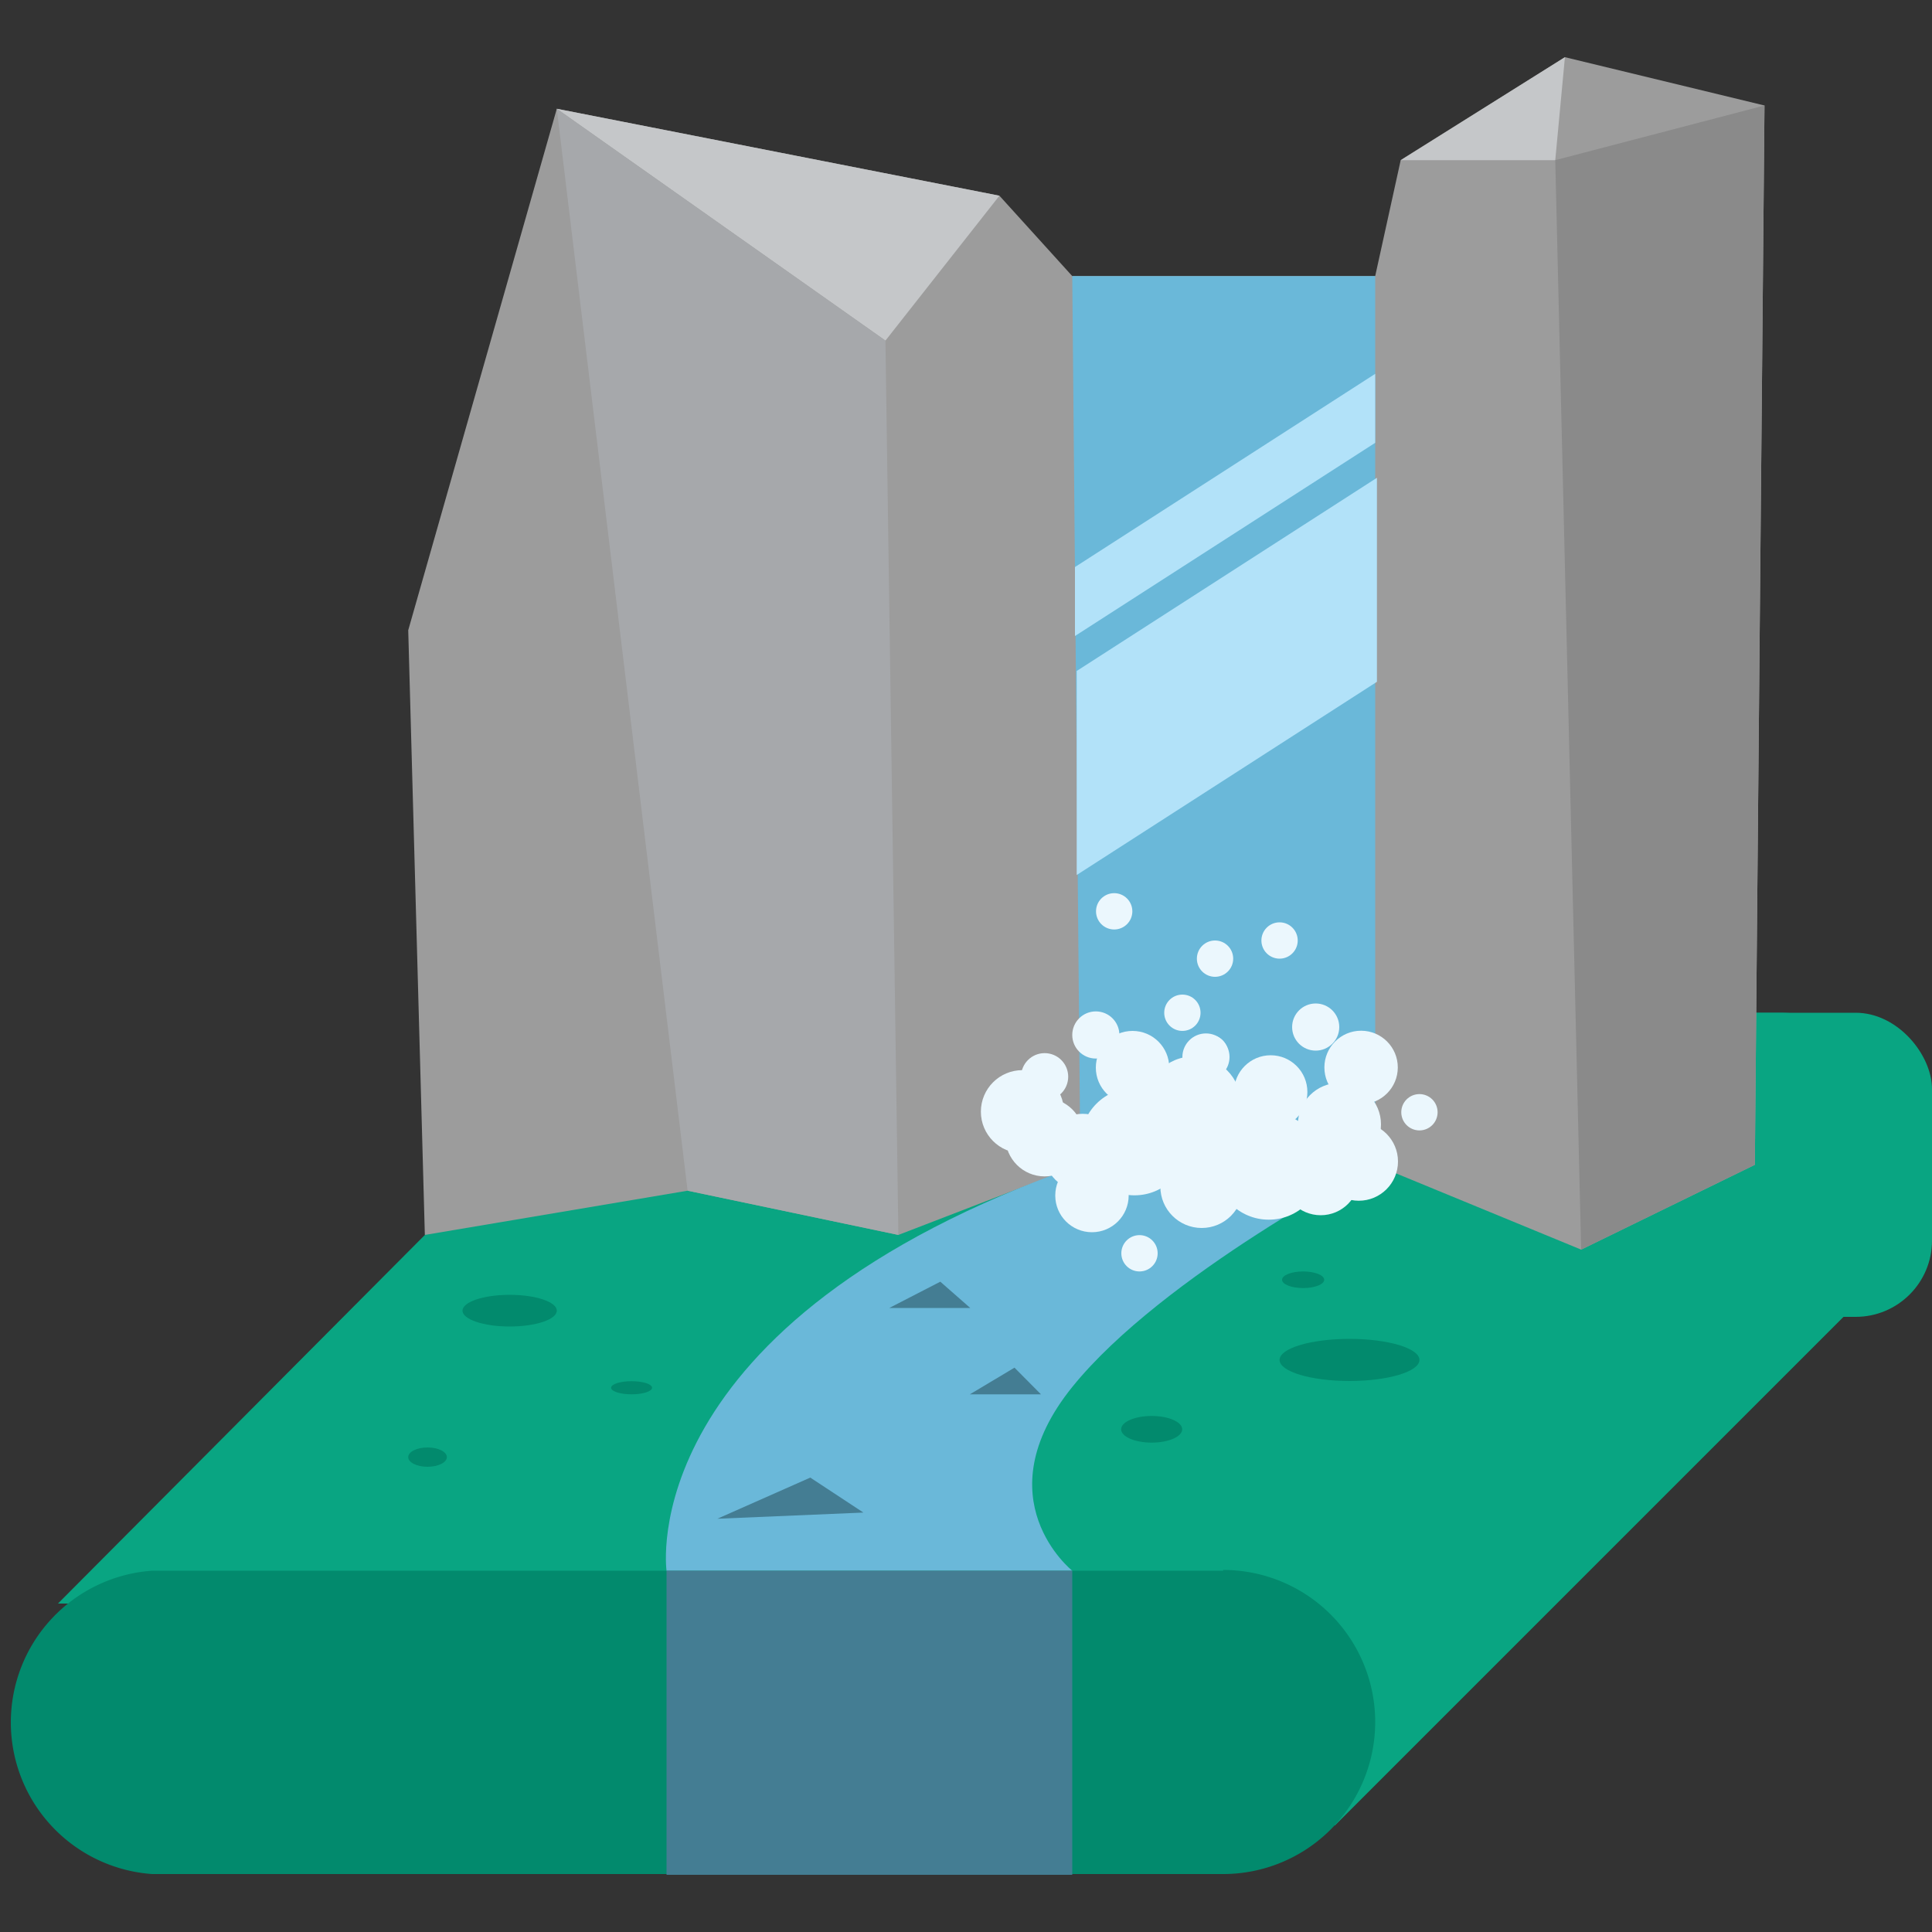 <svg id="Layer_1" width="10%" height="10%" data-name="Layer 1" xmlns="http://www.w3.org/2000/svg" viewBox="0 0 100 100"><rect x="0" y="0" width="100" height="100" fill="#333333" stroke="none"/><defs><style>.cls-1{fill:#09a582;}.cls-2{fill:#028a6d;}.cls-3{fill:#9c9c9c;}.cls-4{fill:#6ab8d9;}.cls-5{fill:#447d93;}.cls-6{fill:#c5c7c9;}.cls-7{fill:#8a8a8a;}.cls-8{fill:#a6a8ab;}.cls-9{fill:#ebf7fd;}.cls-10{fill:#b2e2f9;}</style></defs><title>waterfall</title><rect class="cls-1" x="28.82" y="52.42" width="71.18" height="15.74" rx="3.95" ry="3.95"/><polyline class="cls-1" points="69.09 94.49 97.54 66.04 97.54 56.28 95.81 53.81 51.73 75.2"/><path class="cls-1" d="M31.18,54.69,3,83H68.14L97,54.12h-.07a7.74,7.74,0,0,0-4.81-1.7H36.69a7.77,7.77,0,0,0-3.61.92"/><path class="cls-2" d="M63.31,81.3H7.87A7.87,7.87,0,0,0,7.87,97H63.31a7.87,7.87,0,1,0,0-15.74Z"/><path class="cls-1" d="M86.87,64.26,88,63.16H81.84a7.83,7.83,0,0,1,4.6,1.52Z"/><polygon class="cls-3" points="21.99 63.92 21.13 32.62 28.82 5.63 51.73 10.13 55.5 14.29 71.18 14.29 72.5 8.29 81 2.96 91.33 5.46 90.83 60.29 81.84 64.68 71.18 60.29 55.92 60.29 46.5 63.92 35.59 61.63 21.99 63.92"/><polygon class="cls-4" points="55.5 14.29 55.92 60.29 71.18 60.29 71.18 14.29 55.5 14.29"/><path class="cls-4" d="M71.18,60.29S60.17,66,55.5,71.79s0,9.51,0,9.51h-21s-1.83-12.85,21.42-21"/><rect class="cls-5" x="34.5" y="81.3" width="21" height="15.74"/><polygon class="cls-6" points="28.82 5.63 45.83 17.63 51.73 10.13 28.82 5.63"/><polygon class="cls-6" points="72.5 8.29 80.5 8.29 81 2.96 72.5 8.29"/><polygon class="cls-7" points="91.33 5.46 80.5 8.29 81.84 64.68 90.83 60.29 91.33 5.46"/><polygon class="cls-8" points="35.59 61.63 46.5 63.92 45.83 17.63 28.82 5.63 35.59 61.63"/><circle class="cls-9" cx="58.72" cy="59.09" r="2.78"/><circle class="cls-9" cx="58.62" cy="55.26" r="1.9"/><circle class="cls-9" cx="61.77" cy="57.15" r="2.47"/><circle class="cls-9" cx="62.2" cy="60.16" r="2.14"/><circle class="cls-9" cx="56.04" cy="59.65" r="2"/><circle class="cls-9" cx="54.07" cy="58.86" r="2.03"/><circle class="cls-9" cx="52.92" cy="57.54" r="2.15"/><circle class="cls-9" cx="56.52" cy="61.88" r="1.9"/><circle class="cls-9" cx="54.07" cy="55.73" r="1.22"/><circle class="cls-9" cx="56.72" cy="53.57" r="1.22"/><circle class="cls-9" cx="57.67" cy="47.17" r="0.94"/><circle class="cls-9" cx="62.89" cy="49.62" r="0.94"/><circle class="cls-9" cx="62.62" cy="54.51" r="0.94"/><circle class="cls-9" cx="65.67" cy="60.35" r="2.78"/><circle class="cls-9" cx="65.77" cy="56.52" r="1.9"/><circle class="cls-9" cx="62.62" cy="58.4" r="2.47"/><circle class="cls-9" cx="62.2" cy="61.42" r="2.14"/><circle class="cls-9" cx="68.36" cy="60.9" r="2"/><circle class="cls-9" cx="70.33" cy="60.12" r="2.03"/><circle class="cls-9" cx="69.33" cy="58.2" r="2.15"/><circle class="cls-9" cx="70.45" cy="55.25" r="1.9"/><circle class="cls-9" cx="68.1" cy="53.16" r="1.22"/><circle class="cls-9" cx="62.42" cy="54.71" r="1.22"/><circle class="cls-9" cx="73.47" cy="57.57" r="0.94"/><circle class="cls-9" cx="61.2" cy="52.42" r="0.94"/><circle class="cls-9" cx="58.98" cy="64.87" r="0.94"/><circle class="cls-9" cx="66.23" cy="48.68" r="0.94"/><circle class="cls-9" cx="61.77" cy="55.76" r="0.94"/><polygon class="cls-10" points="71.18 22.92 55.64 32.92 55.64 29.35 71.18 19.35 71.18 22.92"/><polygon class="cls-10" points="71.27 35.29 55.73 45.29 55.73 34.73 71.27 24.73 71.27 35.29"/><polygon class="cls-5" points="37.13 78.61 41.94 76.48 44.69 78.29 37.13 78.61"/><polygon class="cls-5" points="50.2 72.17 52.51 70.79 53.88 72.17 50.2 72.17"/><polygon class="cls-5" points="46.03 67.7 50.22 67.7 48.67 66.34 46.03 67.7"/><ellipse class="cls-2" cx="22.13" cy="75.42" rx="1" ry="0.5"/><ellipse class="cls-2" cx="32.69" cy="71.83" rx="1.06" ry="0.34"/><ellipse class="cls-2" cx="26.38" cy="67.84" rx="2.44" ry="0.82"/><ellipse class="cls-2" cx="59.61" cy="73.98" rx="1.58" ry="0.69"/><ellipse class="cls-2" cx="69.85" cy="70.39" rx="3.62" ry="1.09"/><ellipse class="cls-2" cx="67.45" cy="66.24" rx="1.09" ry="0.43"/></svg>
